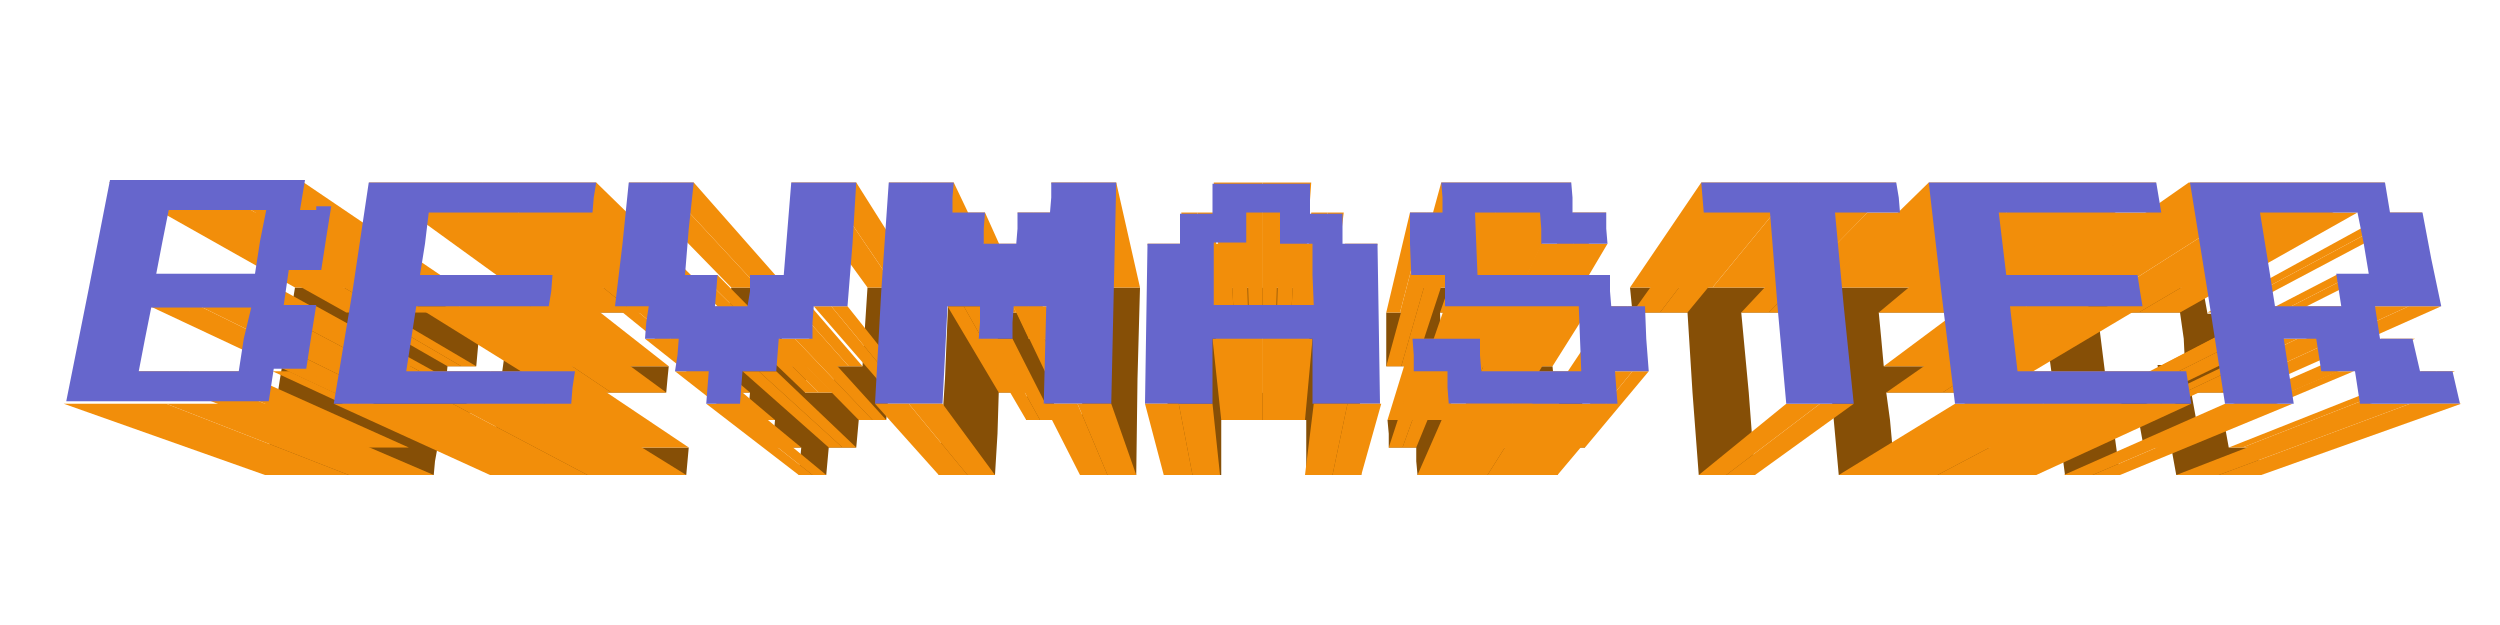 <?xml version="1.0" encoding="utf-8"?>
<!DOCTYPE svg PUBLIC "-//W3C//DTD SVG 1.1//EN" "http://www.w3.org/Graphics/SVG/1.1/DTD/svg11.dtd">
<svg version="1.1" id="Layer_1" xmlns="http://www.w3.org/2000/svg" xmlns:xlink="http://www.w3.org/1999/xlink" x="0px" y="0px"
	 viewBox="0 75 200 50" enable-background="new 0 75 200 50" xml:space="preserve">
<g>
	<g enable-background="new    ">
		<g>
			<polygon fill="#864F06" points="33.9,102.1 33.6,104.3 30.3,104.3 27,104.3 27.3,102.1 27.7,100 30.9,100 34.2,100 			"/>
		</g>
		<g>
			<polygon fill="#864F06" points="33,108.6 32.7,110.8 29.4,110.8 26,110.8 26.3,108.6 26.7,106.4 30,106.4 33.3,106.4 			"/>
		</g>
		<g>
			<polygon fill="#864F06" points="37.5,100 38.6,100 38.3,102.1 38.1,104.3 36.9,104.3 35.8,104.3 35.7,105.3 35.6,106.4 
				36.7,106.4 37.8,106.4 37.5,108.6 37.2,110.8 36.1,110.8 35,110.8 34.8,111.9 34.7,113 27.9,113 21.2,113 22.4,105.3 23.6,98 
				30.2,98 36.7,98 36.6,99 36.4,100 			"/>
		</g>
		<g>
			<polygon fill="#F28E0A" points="16.5,89.6 24.3,89.6 36.7,98 30.2,98 			"/>
		</g>
		<g>
			<polygon fill="#F28E0A" points="8.7,89.6 16.5,89.6 30.2,98 23.6,98 			"/>
		</g>
		<g>
			<polygon fill="#F28E0A" points="17.3,92 21.3,92 34.2,100 30.9,100 			"/>
		</g>
		<g>
			<polygon fill="#F28E0A" points="25.2,92 26.5,92 38.6,100 37.5,100 			"/>
		</g>
		<g>
			<polygon fill="#F28E0A" points="23.9,92 25.2,92 37.5,100 36.4,100 			"/>
		</g>
		<g>
			<polygon fill="#F28E0A" points="13.4,92 17.3,92 30.9,100 27.7,100 			"/>
		</g>
		<g>
			<polygon fill="#F28E0A" points="24.4,97 36.9,104.3 35.8,104.3 23.1,97 			"/>
		</g>
		<g>
			<polygon fill="#F28E0A" points="16.5,97 30.3,104.3 27,104.3 12.5,97 			"/>
		</g>
		<g>
			<polygon fill="#F28E0A" points="25.7,97 38.1,104.3 36.9,104.3 24.4,97 			"/>
		</g>
		<g>
			<polygon fill="#F28E0A" points="20.4,97 33.6,104.3 30.3,104.3 16.5,97 			"/>
		</g>
		<g>
			<polygon fill="#F28E0A" points="22.6,99.5 24,99.5 36.7,106.4 35.6,106.4 			"/>
		</g>
		<g>
			<polygon fill="#F28E0A" points="16,99.5 20,99.5 33.3,106.4 30,106.4 			"/>
		</g>
		<g>
			<polygon fill="#F28E0A" points="24,99.5 25.3,99.5 37.8,106.4 36.7,106.4 			"/>
		</g>
		<g>
			<polygon fill="#F28E0A" points="12,99.5 16,99.5 30,106.4 26.7,106.4 			"/>
		</g>
		<g>
			<polygon fill="#F28E0A" points="23.1,104.7 36.1,110.8 35,110.8 21.8,104.7 			"/>
		</g>
		<g>
			<polygon fill="#F28E0A" points="19.1,104.7 32.7,110.8 29.4,110.8 15.1,104.7 			"/>
		</g>
		<g>
			<polygon fill="#F28E0A" points="15.1,104.7 29.4,110.8 26,110.8 11,104.7 			"/>
		</g>
		<g>
			<polygon fill="#F28E0A" points="24.5,104.7 37.2,110.8 36.1,110.8 23.1,104.7 			"/>
		</g>
		<g>
			<polygon fill="#F28E0A" points="13.3,107.3 27.9,113 21.2,113 5.1,107.3 			"/>
		</g>
		<g>
			<polygon fill="#F28E0A" points="21.4,107.3 34.7,113 27.9,113 13.3,107.3 			"/>
		</g>
		<path fill="#6666CC" d="M25.3,91.8H24l0.2-1.2l0.2-1.2h-7.8H8.8l-1.7,8.7l-1.8,9h8.1h8.1l0.2-1.3l0.2-1.3h1.3h1.3l0.4-2.6l0.4-2.5
			h-1.3h-1.3l0.2-1.4l0.2-1.4h1.3h1.3l0.4-2.6l0.4-2.5H25.3z M19.5,102.1l-0.4,2.6h-4h-4l0.5-2.6l0.5-2.5h4h4L19.5,102.1z
			 M20.8,94.3l-0.4,2.6h-3.9h-4l0.5-2.6l0.5-2.5h3.9h3.9L20.8,94.3z"/>
	</g>
	<g enable-background="new    ">
		<g>
			<polygon fill="#864F06" points="56.3,98 56.2,99 56.1,100 50.7,100 45.2,100 44.9,102.1 44.7,104.3 49.1,104.3 53.5,104.3 
				53.4,105.3 53.3,106.4 48.9,106.4 44.4,106.4 44.2,108.6 43.9,110.8 49.5,110.8 55.1,110.8 55,111.9 54.9,113 47,113 39.2,113 
				40.1,105.3 41.1,98 48.7,98 			"/>
		</g>
		<g>
			<polygon fill="#F28E0A" points="38.6,89.6 47.7,89.6 56.3,98 48.7,98 			"/>
		</g>
		<g>
			<polygon fill="#F28E0A" points="29.5,89.6 38.6,89.6 48.7,98 41.1,98 			"/>
		</g>
		<g>
			<polygon fill="#F28E0A" points="40.9,92 50.7,100 45.2,100 34.3,92 			"/>
		</g>
		<g>
			<polygon fill="#F28E0A" points="47.4,92 56.1,100 50.7,100 40.9,92 			"/>
		</g>
		<g>
			<polygon fill="#F28E0A" points="38.9,97 44.2,97 53.5,104.3 49.1,104.3 			"/>
		</g>
		<g>
			<polygon fill="#F28E0A" points="33.6,97 38.9,97 49.1,104.3 44.7,104.3 			"/>
		</g>
		<g>
			<polygon fill="#F28E0A" points="43.9,99.5 53.3,106.4 48.9,106.4 38.6,99.5 			"/>
		</g>
		<g>
			<polygon fill="#F28E0A" points="38.6,99.5 48.9,106.4 44.4,106.4 33.3,99.5 			"/>
		</g>
		<g>
			<polygon fill="#F28E0A" points="32.5,104.7 39.2,104.7 49.5,110.8 43.9,110.8 			"/>
		</g>
		<g>
			<polygon fill="#F28E0A" points="39.2,104.7 46,104.7 55.1,110.8 49.5,110.8 			"/>
		</g>
		<g>
			<polygon fill="#F28E0A" points="45.7,107.3 54.9,113 47,113 36.2,107.3 			"/>
		</g>
		<g>
			<polygon fill="#F28E0A" points="36.2,107.3 47,113 39.2,113 26.7,107.3 			"/>
		</g>
		<g>
			<polygon fill="#6666CC" points="47.7,89.6 47.5,90.8 47.4,92 40.9,92 34.3,92 34,94.5 33.6,97 38.9,97 44.2,97 44.1,98.3 
				43.9,99.5 38.6,99.5 33.3,99.5 32.9,102.1 32.5,104.7 39.2,104.7 46,104.7 45.8,106 45.7,107.3 36.2,107.3 26.7,107.3 28.2,98.3 
				29.5,89.6 38.6,89.6 			"/>
		</g>
	</g>
	<g enable-background="new    ">
		<g>
			<polygon fill="#864F06" points="73.8,98 73.5,102.1 73.3,106.4 72.2,106.4 71.1,106.4 71,107.5 70.9,108.6 69.8,108.6 
				68.7,108.6 68.6,109.7 68.5,110.8 67.4,110.8 66.3,110.8 66.2,111.9 66.1,113 65,113 63.9,113 64,111.9 64.1,110.8 63,110.8 
				61.8,110.8 61.9,109.7 62,108.6 60.9,108.6 59.8,108.6 59.9,107.5 60,106.4 58.9,106.4 57.7,106.4 58.1,102.1 58.5,98 60.7,98 
				62.9,98 62.6,101.1 62.4,104.3 63.5,104.3 64.6,104.3 64.5,105.3 64.4,106.4 65.5,106.4 66.6,106.4 66.7,105.3 66.8,104.3 
				67.9,104.3 69,104.3 69.2,101.1 69.4,98 71.6,98 			"/>
		</g>
		<g>
			<polygon fill="#F28E0A" points="65.9,89.6 68.5,89.6 73.8,98 71.6,98 			"/>
		</g>
		<g>
			<polygon fill="#F28E0A" points="50.3,89.6 52.9,89.6 60.7,98 58.5,98 			"/>
		</g>
		<g>
			<polygon fill="#F28E0A" points="52.9,89.6 55.5,89.6 62.9,98 60.7,98 			"/>
		</g>
		<g>
			<polygon fill="#F28E0A" points="63.3,89.6 65.9,89.6 71.6,98 69.4,98 			"/>
		</g>
		<g>
			<polygon fill="#F28E0A" points="56.1,97 57.4,97 64.6,104.3 63.5,104.3 			"/>
		</g>
		<g>
			<polygon fill="#F28E0A" points="60,97 61.4,97 67.9,104.3 66.8,104.3 			"/>
		</g>
		<g>
			<polygon fill="#F28E0A" points="61.4,97 62.7,97 69,104.3 67.9,104.3 			"/>
		</g>
		<g>
			<polygon fill="#F28E0A" points="54.8,97 56.1,97 63.5,104.3 62.4,104.3 			"/>
		</g>
		<g>
			<polygon fill="#F28E0A" points="67.8,99.5 73.3,106.4 72.2,106.4 66.5,99.5 			"/>
		</g>
		<g>
			<polygon fill="#F28E0A" points="50.5,99.5 58.9,106.4 57.7,106.4 49.2,99.5 			"/>
		</g>
		<g>
			<polygon fill="#F28E0A" points="51.9,99.5 60,106.4 58.9,106.4 50.5,99.5 			"/>
		</g>
		<g>
			<polygon fill="#F28E0A" points="58.5,99.5 59.8,99.5 66.6,106.4 65.5,106.4 			"/>
		</g>
		<g>
			<polygon fill="#F28E0A" points="57.2,99.5 58.5,99.5 65.5,106.4 64.4,106.4 			"/>
		</g>
		<g>
			<polygon fill="#F28E0A" points="66.5,99.5 72.2,106.4 71.1,106.4 65.1,99.5 			"/>
		</g>
		<g>
			<polygon fill="#F28E0A" points="65,102.1 70.9,108.6 69.8,108.6 63.6,102.1 			"/>
		</g>
		<g>
			<polygon fill="#F28E0A" points="54.3,102.1 62,108.6 60.9,108.6 52.9,102.1 			"/>
		</g>
		<g>
			<polygon fill="#F28E0A" points="52.9,102.1 60.9,108.6 59.8,108.6 51.6,102.1 			"/>
		</g>
		<g>
			<polygon fill="#F28E0A" points="63.6,102.1 69.8,108.6 68.7,108.6 62.3,102.1 			"/>
		</g>
		<g>
			<polygon fill="#F28E0A" points="60.7,104.7 67.4,110.8 66.3,110.8 59.4,104.7 			"/>
		</g>
		<g>
			<polygon fill="#F28E0A" points="62.1,104.7 68.5,110.8 67.4,110.8 60.7,104.7 			"/>
		</g>
		<g>
			<polygon fill="#F28E0A" points="56.7,104.7 64.1,110.8 63,110.8 55.4,104.7 			"/>
		</g>
		<g>
			<polygon fill="#F28E0A" points="55.4,104.7 63,110.8 61.8,110.8 54,104.7 			"/>
		</g>
		<g>
			<polygon fill="#F28E0A" points="59.2,107.3 66.1,113 65,113 57.8,107.3 			"/>
		</g>
		<g>
			<polygon fill="#F28E0A" points="57.8,107.3 65,113 63.9,113 56.5,107.3 			"/>
		</g>
		<g>
			<polygon fill="#6666CC" points="68.5,89.6 68.2,94.5 67.8,99.5 66.5,99.5 65.1,99.5 65,100.8 65,102.1 63.6,102.1 62.3,102.1 
				62.2,103.4 62.1,104.7 60.7,104.7 59.4,104.7 59.3,106 59.2,107.3 57.8,107.3 56.5,107.3 56.6,106 56.7,104.7 55.4,104.7 
				54,104.7 54.2,103.4 54.3,102.1 52.9,102.1 51.6,102.1 51.7,100.8 51.9,99.5 50.5,99.5 49.2,99.5 49.8,94.5 50.3,89.6 52.9,89.6 
				55.5,89.6 55.1,93.3 54.8,97 56.1,97 57.4,97 57.3,98.3 57.2,99.5 58.5,99.5 59.8,99.5 60,98.3 60,97 61.4,97 62.7,97 63,93.3 
				63.3,89.6 65.9,89.6 			"/>
		</g>
	</g>
	<g enable-background="new    ">
		<g>
			<polygon fill="#864F06" points="91.2,98 91,105.3 90.9,113 88.6,113 86.4,113 86.5,109.7 86.6,106.4 85.5,106.4 84.4,106.4 
				84.3,107.5 84.3,108.6 83.2,108.6 82.1,108.6 82.1,107.5 82.2,106.4 81,106.4 79.9,106.4 79.8,109.7 79.6,113 77.4,113 75.1,113 
				75.6,105.3 75.9,98 78.1,98 80.3,98 80.3,99 80.2,100 81.3,100 82.4,100 82.4,101.1 82.3,102.1 83.4,102.1 84.5,102.1 
				84.6,101.1 84.6,100 85.7,100 86.8,100 86.8,99 86.8,98 89,98 			"/>
		</g>
		<g>
			<polygon fill="#F28E0A" points="86.7,89.6 89.3,89.6 91.2,98 89,98 			"/>
		</g>
		<g>
			<polygon fill="#F28E0A" points="71.1,89.6 73.7,89.6 78.1,98 75.9,98 			"/>
		</g>
		<g>
			<polygon fill="#F28E0A" points="73.7,89.6 76.3,89.6 80.3,98 78.1,98 			"/>
		</g>
		<g>
			<polygon fill="#F28E0A" points="84.1,89.6 86.7,89.6 89,98 86.8,98 			"/>
		</g>
		<g>
			<polygon fill="#F28E0A" points="77.5,92 78.8,92 82.4,100 81.3,100 			"/>
		</g>
		<g>
			<polygon fill="#F28E0A" points="82.7,92 84,92 86.8,100 85.7,100 			"/>
		</g>
		<g>
			<polygon fill="#F28E0A" points="76.2,92 77.5,92 81.3,100 80.2,100 			"/>
		</g>
		<g>
			<polygon fill="#F28E0A" points="81.4,92 82.7,92 85.7,100 84.6,100 			"/>
		</g>
		<g>
			<polygon fill="#F28E0A" points="80,94.5 81.3,94.5 84.5,102.1 83.4,102.1 			"/>
		</g>
		<g>
			<polygon fill="#F28E0A" points="78.7,94.5 80,94.5 83.4,102.1 82.3,102.1 			"/>
		</g>
		<g>
			<polygon fill="#F28E0A" points="82.4,99.5 85.5,106.4 84.4,106.4 81.1,99.5 			"/>
		</g>
		<g>
			<polygon fill="#F28E0A" points="78.4,99.5 82.2,106.4 81,106.4 77.1,99.5 			"/>
		</g>
		<g>
			<polygon fill="#F28E0A" points="77.1,99.5 81,106.4 79.9,106.4 75.8,99.5 			"/>
		</g>
		<g>
			<polygon fill="#F28E0A" points="83.7,99.5 86.6,106.4 85.5,106.4 82.4,99.5 			"/>
		</g>
		<g>
			<polygon fill="#F28E0A" points="81,102.1 84.3,108.6 83.2,108.6 79.6,102.1 			"/>
		</g>
		<g>
			<polygon fill="#F28E0A" points="79.6,102.1 83.2,108.6 82.1,108.6 78.3,102.1 			"/>
		</g>
		<g>
			<polygon fill="#6666CC" points="89.3,89.6 89.1,98.3 88.9,107.3 86.2,107.3 83.5,107.3 83.6,103.4 83.7,99.5 82.4,99.5 
				81.1,99.5 81,100.8 81,102.1 79.6,102.1 78.3,102.1 78.4,100.8 78.4,99.5 77.1,99.5 75.8,99.5 75.6,103.4 75.4,107.3 72.7,107.3 
				70,107.3 70.5,98.3 71.1,89.6 73.7,89.6 76.3,89.6 76.2,90.8 76.2,92 77.5,92 78.8,92 78.7,93.3 78.7,94.5 80,94.5 81.3,94.5 
				81.4,93.3 81.4,92 82.7,92 84,92 84.1,90.8 84.1,89.6 86.7,89.6 			"/>
		</g>
		<g>
			<polygon fill="#F28E0A" points="72.7,107.3 77.4,113 75.1,113 70,107.3 			"/>
		</g>
		<g>
			<polygon fill="#F28E0A" points="88.9,107.3 90.9,113 88.6,113 86.2,107.3 			"/>
		</g>
		<g>
			<polygon fill="#F28E0A" points="86.2,107.3 88.6,113 86.4,113 83.5,107.3 			"/>
		</g>
		<g>
			<polygon fill="#F28E0A" points="75.4,107.3 79.6,113 77.4,113 72.7,107.3 			"/>
		</g>
	</g>
	<g enable-background="new    ">
		<g>
			<path fill="#864F06" d="M177.6,100h1.1l0.5,3.2l0.5,3.2h-2.2h-2.2l0.2,1.1l0.2,1.1h1.1h1.1l0.2,1.1l0.2,1.1h1.1h1.1l0.2,1.1
				l0.2,1.1h-3.4h-3.4l-0.2-1.1l-0.2-1.1h-1.1h-1.1l-0.2-1.1l-0.2-1.1h-1.1H169l0.3,2.2l0.3,2.2h-2.2h-2.2l-1-7.6l-1-7.4h6.5h6.5
				l0.2,1l0.2,1.1H177.6z M174.7,102.1l-0.3-2.1h-3.3h-3.3l0.4,3.2l0.4,3.2h2.2h2.2l-0.2-1.1l-0.2-1.1h1.1h1.1L174.7,102.1"/>
		</g>
		<g>
			<polygon fill="#F28E0A" points="175.1,89.6 182.9,89.6 169.7,98 163.1,98 			"/>
		</g>
		<g>
			<polygon fill="#F28E0A" points="182.9,89.6 190.8,89.6 176.2,98 169.7,98 			"/>
		</g>
		<g>
			<polygon fill="#F28E0A" points="191.2,92 192.5,92 177.6,100 176.6,100 			"/>
		</g>
		<g>
			<polygon fill="#F28E0A" points="184.7,92 171.1,100 167.8,100 180.8,92 			"/>
		</g>
		<g>
			<polygon fill="#F28E0A" points="192.5,92 193.8,92 178.7,100 177.6,100 			"/>
		</g>
		<g>
			<polygon fill="#F28E0A" points="188.6,92 174.4,100 171.1,100 184.7,92 			"/>
		</g>
		<g>
			<polygon fill="#F28E0A" points="188.2,97 189.5,97 175,104.3 173.9,104.3 			"/>
		</g>
		<g>
			<polygon fill="#F28E0A" points="186.9,97 188.2,97 173.9,104.3 172.8,104.3 			"/>
		</g>
		<g>
			<polygon fill="#F28E0A" points="184.7,99.5 187.4,99.5 173.1,106.4 170.9,106.4 			"/>
		</g>
		<g>
			<polygon fill="#F28E0A" points="192.7,99.5 177.6,106.4 175.3,106.4 190,99.5 			"/>
		</g>
		<g>
			<polygon fill="#F28E0A" points="182,99.5 184.7,99.5 170.9,106.4 168.7,106.4 			"/>
		</g>
		<g>
			<polygon fill="#F28E0A" points="195.3,99.5 179.8,106.4 177.6,106.4 192.7,99.5 			"/>
		</g>
		<g>
			<polygon fill="#F28E0A" points="185.1,102.1 171.2,108.6 170.1,108.6 183.8,102.1 			"/>
		</g>
		<g>
			<polygon fill="#F28E0A" points="191.8,102.1 193.2,102.1 177.9,108.6 176.8,108.6 			"/>
		</g>
		<g>
			<polygon fill="#F28E0A" points="190.5,102.1 191.8,102.1 176.8,108.6 175.7,108.6 			"/>
		</g>
		<g>
			<polygon fill="#F28E0A" points="183.8,102.1 170.1,108.6 169,108.6 182.5,102.1 			"/>
		</g>
		<g>
			<polygon fill="#F28E0A" points="195,104.7 196.4,104.7 180.5,110.8 179.4,110.8 			"/>
		</g>
		<g>
			<polygon fill="#F28E0A" points="188.3,104.7 173.8,110.8 172.7,110.8 187,104.7 			"/>
		</g>
		<g>
			<polygon fill="#F28E0A" points="187,104.7 172.7,110.8 171.6,110.8 185.6,104.7 			"/>
		</g>
		<g>
			<polygon fill="#F28E0A" points="193.7,104.7 195,104.7 179.4,110.8 178.3,110.8 			"/>
		</g>
		<g>
			<polygon fill="#F28E0A" points="180.7,107.3 167.4,113 165.1,113 178,107.3 			"/>
		</g>
		<g>
			<polygon fill="#F28E0A" points="183.4,107.3 169.6,113 167.4,113 180.7,107.3 			"/>
		</g>
		<g>
			<polygon fill="#F28E0A" points="192.8,107.3 177.5,113 174.1,113 188.8,107.3 			"/>
		</g>
		<g>
			<path fill="#6666CC" d="M192.5,92h1.3l0.7,3.7l0.8,3.8h-2.7H190l0.2,1.3l0.2,1.3h1.3h1.3l0.3,1.3l0.3,1.3h1.3h1.3l0.3,1.3
				l0.3,1.3h-4h-4l-0.2-1.3l-0.2-1.3H187h-1.3l-0.2-1.3l-0.2-1.3h-1.3h-1.3l0.4,2.6l0.4,2.6h-2.7H178l-1.4-9l-1.4-8.7h7.8h7.8
				l0.2,1.2l0.2,1.2L192.5,92L192.5,92z M189.1,94.5l-0.5-2.5h-3.9h-3.9l0.6,3.7l0.6,3.8h2.6h2.7l-0.2-1.3l-0.2-1.3h1.3h1.3
				L189.1,94.5"/>
		</g>
		<g>
			<polygon fill="#F28E0A" points="196.9,107.3 180.9,113 177.5,113 192.8,107.3 			"/>
		</g>
	</g>
	<g enable-background="new    ">
		<g>
			<polygon fill="#864F06" points="161,98 161.1,99 161.2,100 155.8,100 150.3,100 150.5,102.1 150.7,104.3 155.1,104.3 
				159.6,104.3 159.7,105.3 159.8,106.4 155.4,106.4 150.9,106.4 151.2,108.6 151.4,110.8 157,110.8 162.6,110.8 162.7,111.9 
				162.9,113 155,113 147.1,113 146.4,105.3 145.7,98 153.3,98 			"/>
		</g>
		<g>
			<polygon fill="#F28E0A" points="163.4,89.6 172.5,89.6 161,98 153.3,98 			"/>
		</g>
		<g>
			<polygon fill="#F28E0A" points="154.3,89.6 163.4,89.6 153.3,98 145.7,98 			"/>
		</g>
		<g>
			<polygon fill="#F28E0A" points="166.4,92 155.8,100 150.3,100 159.9,92 			"/>
		</g>
		<g>
			<polygon fill="#F28E0A" points="172.9,92 161.2,100 155.8,100 166.4,92 			"/>
		</g>
		<g>
			<polygon fill="#F28E0A" points="165.8,97 171,97 159.6,104.3 155.1,104.3 			"/>
		</g>
		<g>
			<polygon fill="#F28E0A" points="160.5,97 165.8,97 155.1,104.3 150.7,104.3 			"/>
		</g>
		<g>
			<polygon fill="#F28E0A" points="171.4,99.5 159.8,106.4 155.4,106.4 166.1,99.5 			"/>
		</g>
		<g>
			<polygon fill="#F28E0A" points="166.1,99.5 155.4,106.4 150.9,106.4 160.8,99.5 			"/>
		</g>
		<g>
			<polygon fill="#F28E0A" points="161.4,104.7 168.2,104.7 157,110.8 151.4,110.8 			"/>
		</g>
		<g>
			<polygon fill="#F28E0A" points="168.2,104.7 174.9,104.7 162.6,110.8 157,110.8 			"/>
		</g>
		<g>
			<polygon fill="#F28E0A" points="175.3,107.3 162.9,113 155,113 165.8,107.3 			"/>
		</g>
		<g>
			<polygon fill="#F28E0A" points="165.8,107.3 155,113 147.1,113 156.4,107.3 			"/>
		</g>
		<g>
			<polygon fill="#6666CC" points="172.5,89.6 172.7,90.8 172.9,92 166.4,92 159.9,92 160.2,94.5 160.5,97 165.8,97 171,97 
				171.2,98.3 171.4,99.5 166.1,99.5 160.8,99.5 161.1,102.1 161.4,104.7 168.2,104.7 174.9,104.7 175.1,106 175.3,107.3 
				165.8,107.3 156.4,107.3 155.3,98.3 154.3,89.6 163.4,89.6 			"/>
		</g>
	</g>
	<g enable-background="new    ">
		<g>
			<polygon fill="#864F06" points="143.5,98 143.6,99 143.7,100 141.5,100 139.3,100 139.9,106.4 140.4,113 138.1,113 135.9,113 
				135.4,106.4 135,100 132.8,100 130.6,100 130.5,99 130.4,98 137,98 			"/>
		</g>
		<g>
			<polygon fill="#F28E0A" points="143.9,89.6 151.7,89.6 143.5,98 137,98 			"/>
		</g>
		<g>
			<polygon fill="#F28E0A" points="136.1,89.6 143.9,89.6 137,98 130.4,98 			"/>
		</g>
		<g>
			<polygon fill="#F28E0A" points="141.6,92 135,100 132.8,100 138.9,92 			"/>
		</g>
		<g>
			<polygon fill="#F28E0A" points="149.4,92 141.5,100 139.3,100 146.8,92 			"/>
		</g>
		<g>
			<polygon fill="#F28E0A" points="138.9,92 132.8,100 130.6,100 136.3,92 			"/>
		</g>
		<g>
			<polygon fill="#F28E0A" points="152,92 143.7,100 141.5,100 149.4,92 			"/>
		</g>
		<g>
			<polygon fill="#F28E0A" points="148.3,107.3 140.4,113 138.1,113 145.6,107.3 			"/>
		</g>
		<g>
			<polygon fill="#F28E0A" points="145.6,107.3 138.1,113 135.9,113 142.9,107.3 			"/>
		</g>
		<g>
			<polygon fill="#6666CC" points="151.7,89.6 151.9,90.8 152,92 149.4,92 146.8,92 147.5,99.5 148.3,107.3 145.6,107.3 
				142.9,107.3 142.2,99.5 141.6,92 138.9,92 136.3,92 136.2,90.8 136.1,89.6 143.9,89.6 			"/>
		</g>
	</g>
	<g enable-background="new    ">
		<g>
			<polygon fill="#864F06" points="121.7,98 121.8,99 121.8,100 122.9,100 124,100 124.1,101.1 124.1,102.1 121.9,102.1 
				119.7,102.1 119.7,101.1 119.6,100 117.4,100 115.2,100 115.3,102.1 115.4,104.3 119.8,104.3 124.2,104.3 124.3,105.3 
				124.3,106.4 125.4,106.4 126.5,106.4 126.7,108.6 126.8,110.8 125.6,110.8 124.5,110.8 124.6,111.9 124.6,113 119,113 113.4,113 
				113.3,111.9 113.3,110.8 112.2,110.8 111.1,110.8 111.1,109.7 111,108.6 113.3,108.6 115.5,108.6 115.5,109.7 115.6,110.8 
				118.9,110.8 122.3,110.8 122.2,108.6 122.1,106.4 117.7,106.4 113.2,106.4 113.2,105.3 113.2,104.3 112.1,104.3 110.9,104.3 
				110.9,102.1 110.9,100 112,100 113.1,100 113,99 113,98 117.4,98 			"/>
		</g>
		<g>
			<polygon fill="#F28E0A" points="120.5,89.6 125.7,89.6 121.7,98 117.4,98 			"/>
		</g>
		<g>
			<polygon fill="#F28E0A" points="115.3,89.6 120.5,89.6 117.4,98 113,98 			"/>
		</g>
		<g>
			<polygon fill="#F28E0A" points="127.2,92 128.5,92 124,100 122.9,100 			"/>
		</g>
		<g>
			<polygon fill="#F28E0A" points="123.2,92 119.6,100 117.4,100 120.6,92 			"/>
		</g>
		<g>
			<polygon fill="#F28E0A" points="120.6,92 117.4,100 115.2,100 118,92 			"/>
		</g>
		<g>
			<polygon fill="#F28E0A" points="112.8,92 114.1,92 112,100 110.9,100 			"/>
		</g>
		<g>
			<polygon fill="#F28E0A" points="114.1,92 115.4,92 113.1,100 112,100 			"/>
		</g>
		<g>
			<polygon fill="#F28E0A" points="125.8,92 127.2,92 122.9,100 121.8,100 			"/>
		</g>
		<g>
			<polygon fill="#F28E0A" points="128.6,94.5 124.1,102.1 121.9,102.1 126,94.5 			"/>
		</g>
		<g>
			<polygon fill="#F28E0A" points="126,94.5 121.9,102.1 119.7,102.1 123.3,94.5 			"/>
		</g>
		<g>
			<polygon fill="#F28E0A" points="123.5,97 128.8,97 124.2,104.3 119.8,104.3 			"/>
		</g>
		<g>
			<polygon fill="#F28E0A" points="115.6,97 113.2,104.3 112.1,104.3 114.2,97 			"/>
		</g>
		<g>
			<polygon fill="#F28E0A" points="114.2,97 112.1,104.3 110.9,104.3 112.9,97 			"/>
		</g>
		<g>
			<polygon fill="#F28E0A" points="118.2,97 123.5,97 119.8,104.3 115.4,104.3 			"/>
		</g>
		<g>
			<polygon fill="#F28E0A" points="126.3,99.5 122.1,106.4 117.7,106.4 120.9,99.5 			"/>
		</g>
		<g>
			<polygon fill="#F28E0A" points="120.9,99.5 117.7,106.4 113.2,106.4 115.6,99.5 			"/>
		</g>
		<g>
			<polygon fill="#F28E0A" points="130.2,99.5 131.6,99.5 126.5,106.4 125.4,106.4 			"/>
		</g>
		<g>
			<polygon fill="#F28E0A" points="128.9,99.5 130.2,99.5 125.4,106.4 124.3,106.4 			"/>
		</g>
		<g>
			<polygon fill="#F28E0A" points="115.7,102.1 118.4,102.1 115.5,108.6 113.3,108.6 			"/>
		</g>
		<g>
			<polygon fill="#F28E0A" points="113,102.1 115.7,102.1 113.3,108.6 111,108.6 			"/>
		</g>
		<g>
			<polygon fill="#F28E0A" points="122.5,104.7 126.5,104.7 122.3,110.8 118.9,110.8 			"/>
		</g>
		<g>
			<polygon fill="#F28E0A" points="130.6,104.7 125.6,110.8 124.5,110.8 129.2,104.7 			"/>
		</g>
		<g>
			<polygon fill="#F28E0A" points="114.4,104.7 112.2,110.8 111.1,110.8 113.1,104.7 			"/>
		</g>
		<g>
			<polygon fill="#F28E0A" points="118.5,104.7 122.5,104.7 118.9,110.8 115.6,110.8 			"/>
		</g>
		<g>
			<polygon fill="#F28E0A" points="131.9,104.7 126.8,110.8 125.6,110.8 130.6,104.7 			"/>
		</g>
		<g>
			<polygon fill="#F28E0A" points="115.8,104.7 113.3,110.8 112.2,110.8 114.4,104.7 			"/>
		</g>
		<g>
			<polygon fill="#F28E0A" points="129.4,107.3 124.6,113 119,113 122.6,107.3 			"/>
		</g>
		<g>
			<polygon fill="#6666CC" points="125.7,89.6 125.8,90.8 125.8,92 127.2,92 128.5,92 128.5,93.3 128.6,94.5 126,94.5 123.3,94.5 
				123.3,93.3 123.2,92 120.6,92 118,92 118.1,94.5 118.2,97 123.5,97 128.8,97 128.8,98.3 128.9,99.5 130.2,99.5 131.6,99.5 
				131.7,102.1 131.9,104.7 130.6,104.7 129.2,104.7 129.3,106 129.4,107.3 122.6,107.3 115.9,107.3 115.8,106 115.8,104.7 
				114.4,104.7 113.1,104.7 113.1,103.4 113,102.1 115.7,102.1 118.4,102.1 118.4,103.4 118.5,104.7 122.5,104.7 126.5,104.7 
				126.4,102.1 126.3,99.5 120.9,99.5 115.6,99.5 115.6,98.3 115.6,97 114.2,97 112.9,97 112.8,94.5 112.8,92 114.1,92 115.4,92 
				115.4,90.8 115.3,89.6 120.5,89.6 			"/>
		</g>
		<g>
			<polygon fill="#F28E0A" points="122.6,107.3 119,113 113.4,113 115.9,107.3 			"/>
		</g>
	</g>
	<g enable-background="new    ">
		<g>
			<path fill="#864F06" d="M107.6,102.1h1.1l0.1,5.4l0.1,5.5h-2.2h-2.2l0-2.2l0-2.2H101h-3.3l0,2.2l0,2.2h-2.2h-2.2l0.1-5.5l0.1-5.4
				h1.1h1.1l0-1.1l0-1.1h1.1h1.1V99v-1h3.3h3.3v1v1.1h1.1h1.1l0,1.1l0,1.1H107.6z M104.3,104.3l0-2.1h-1.1h-1.1v-1.1V100H101h-1.1
				v1.1v1.1h-1.1h-1.1l0,2.1l0,2.1h3.3h3.3L104.3,104.3"/>
		</g>
		<g>
			<polygon fill="#F28E0A" points="97.1,89.6 101,89.6 101,98 97.7,98 			"/>
		</g>
		<g>
			<polygon fill="#F28E0A" points="101,89.6 104.9,89.6 104.3,98 101,98 			"/>
		</g>
		<g>
			<polygon fill="#F28E0A" points="94.5,92 95.8,92 96.6,100 95.5,100 			"/>
		</g>
		<g>
			<polygon fill="#F28E0A" points="95.8,92 97.1,92 97.7,100 96.6,100 			"/>
		</g>
		<g>
			<polygon fill="#F28E0A" points="101,92 101,100 99.9,100 99.7,92 			"/>
		</g>
		<g>
			<polygon fill="#F28E0A" points="102.3,92 102.1,100 101,100 101,92 			"/>
		</g>
		<g>
			<polygon fill="#F28E0A" points="104.9,92 106.2,92 105.4,100 104.3,100 			"/>
		</g>
		<g>
			<polygon fill="#F28E0A" points="106.2,92 107.5,92 106.5,100 105.4,100 			"/>
		</g>
		<g>
			<polygon fill="#F28E0A" points="103.6,94.5 103.2,102.1 102.1,102.1 102.3,94.5 			"/>
		</g>
		<g>
			<polygon fill="#F28E0A" points="105,94.5 104.3,102.1 103.2,102.1 103.6,94.5 			"/>
		</g>
		<g>
			<polygon fill="#F28E0A" points="93.1,94.5 94.4,94.5 95.5,102.1 94.4,102.1 			"/>
		</g>
		<g>
			<polygon fill="#F28E0A" points="108.9,94.5 110.2,94.5 108.7,102.1 107.6,102.1 			"/>
		</g>
		<g>
			<polygon fill="#F28E0A" points="98.4,94.5 98.8,102.1 97.7,102.1 97.1,94.5 			"/>
		</g>
		<g>
			<polygon fill="#F28E0A" points="99.7,94.5 99.9,102.1 98.8,102.1 98.4,94.5 			"/>
		</g>
		<g>
			<polygon fill="#F28E0A" points="91.8,94.5 93.1,94.5 94.4,102.1 93.3,102.1 			"/>
		</g>
		<g>
			<polygon fill="#F28E0A" points="107.6,94.5 108.9,94.5 107.6,102.1 106.5,102.1 			"/>
		</g>
		<g>
			<polygon fill="#F28E0A" points="101,99.5 105,99.5 104.3,106.4 101,106.4 			"/>
		</g>
		<g>
			<polygon fill="#F28E0A" points="97,99.5 101,99.5 101,106.4 97.7,106.4 			"/>
		</g>
		<g>
			<polygon fill="#F28E0A" points="101,102.1 101,108.6 97.7,108.6 97,102.1 			"/>
		</g>
		<g>
			<polygon fill="#F28E0A" points="105,102.1 104.4,108.6 101,108.6 101,102.1 			"/>
		</g>
		<g>
			<polygon fill="#F28E0A" points="97,107.3 97.6,113 95.4,113 94.3,107.3 			"/>
		</g>
		<g>
			<path fill="#6666CC" d="M108.9,94.5h1.3l0.1,6.3l0.1,6.5h-2.7h-2.7l0-2.6l0-2.6h-4h-4l0,2.6l0,2.6h-2.7h-2.7l0.1-6.5l0.1-6.3h1.3
				h1.3l0-1.2l0-1.2h1.3h1.3l0-1.2l0-1.2h3.9h3.9l0,1.2l0,1.2h1.3h1.3l0,1.2l0,1.2H108.9z M105,97l0-2.5h-1.3h-1.3v-1.2V92H101h-1.3
				v1.2v1.2h-1.3h-1.3l0,2.5l0,2.5h4h4L105,97"/>
		</g>
		<g>
			<polygon fill="#F28E0A" points="110.5,107.3 108.9,113 106.6,113 107.8,107.3 			"/>
		</g>
		<g>
			<polygon fill="#F28E0A" points="107.8,107.3 106.6,113 104.4,113 105.1,107.3 			"/>
		</g>
		<g>
			<polygon fill="#F28E0A" points="94.3,107.3 95.4,113 93.1,113 91.6,107.3 			"/>
		</g>
	</g>
</g>
</svg>
